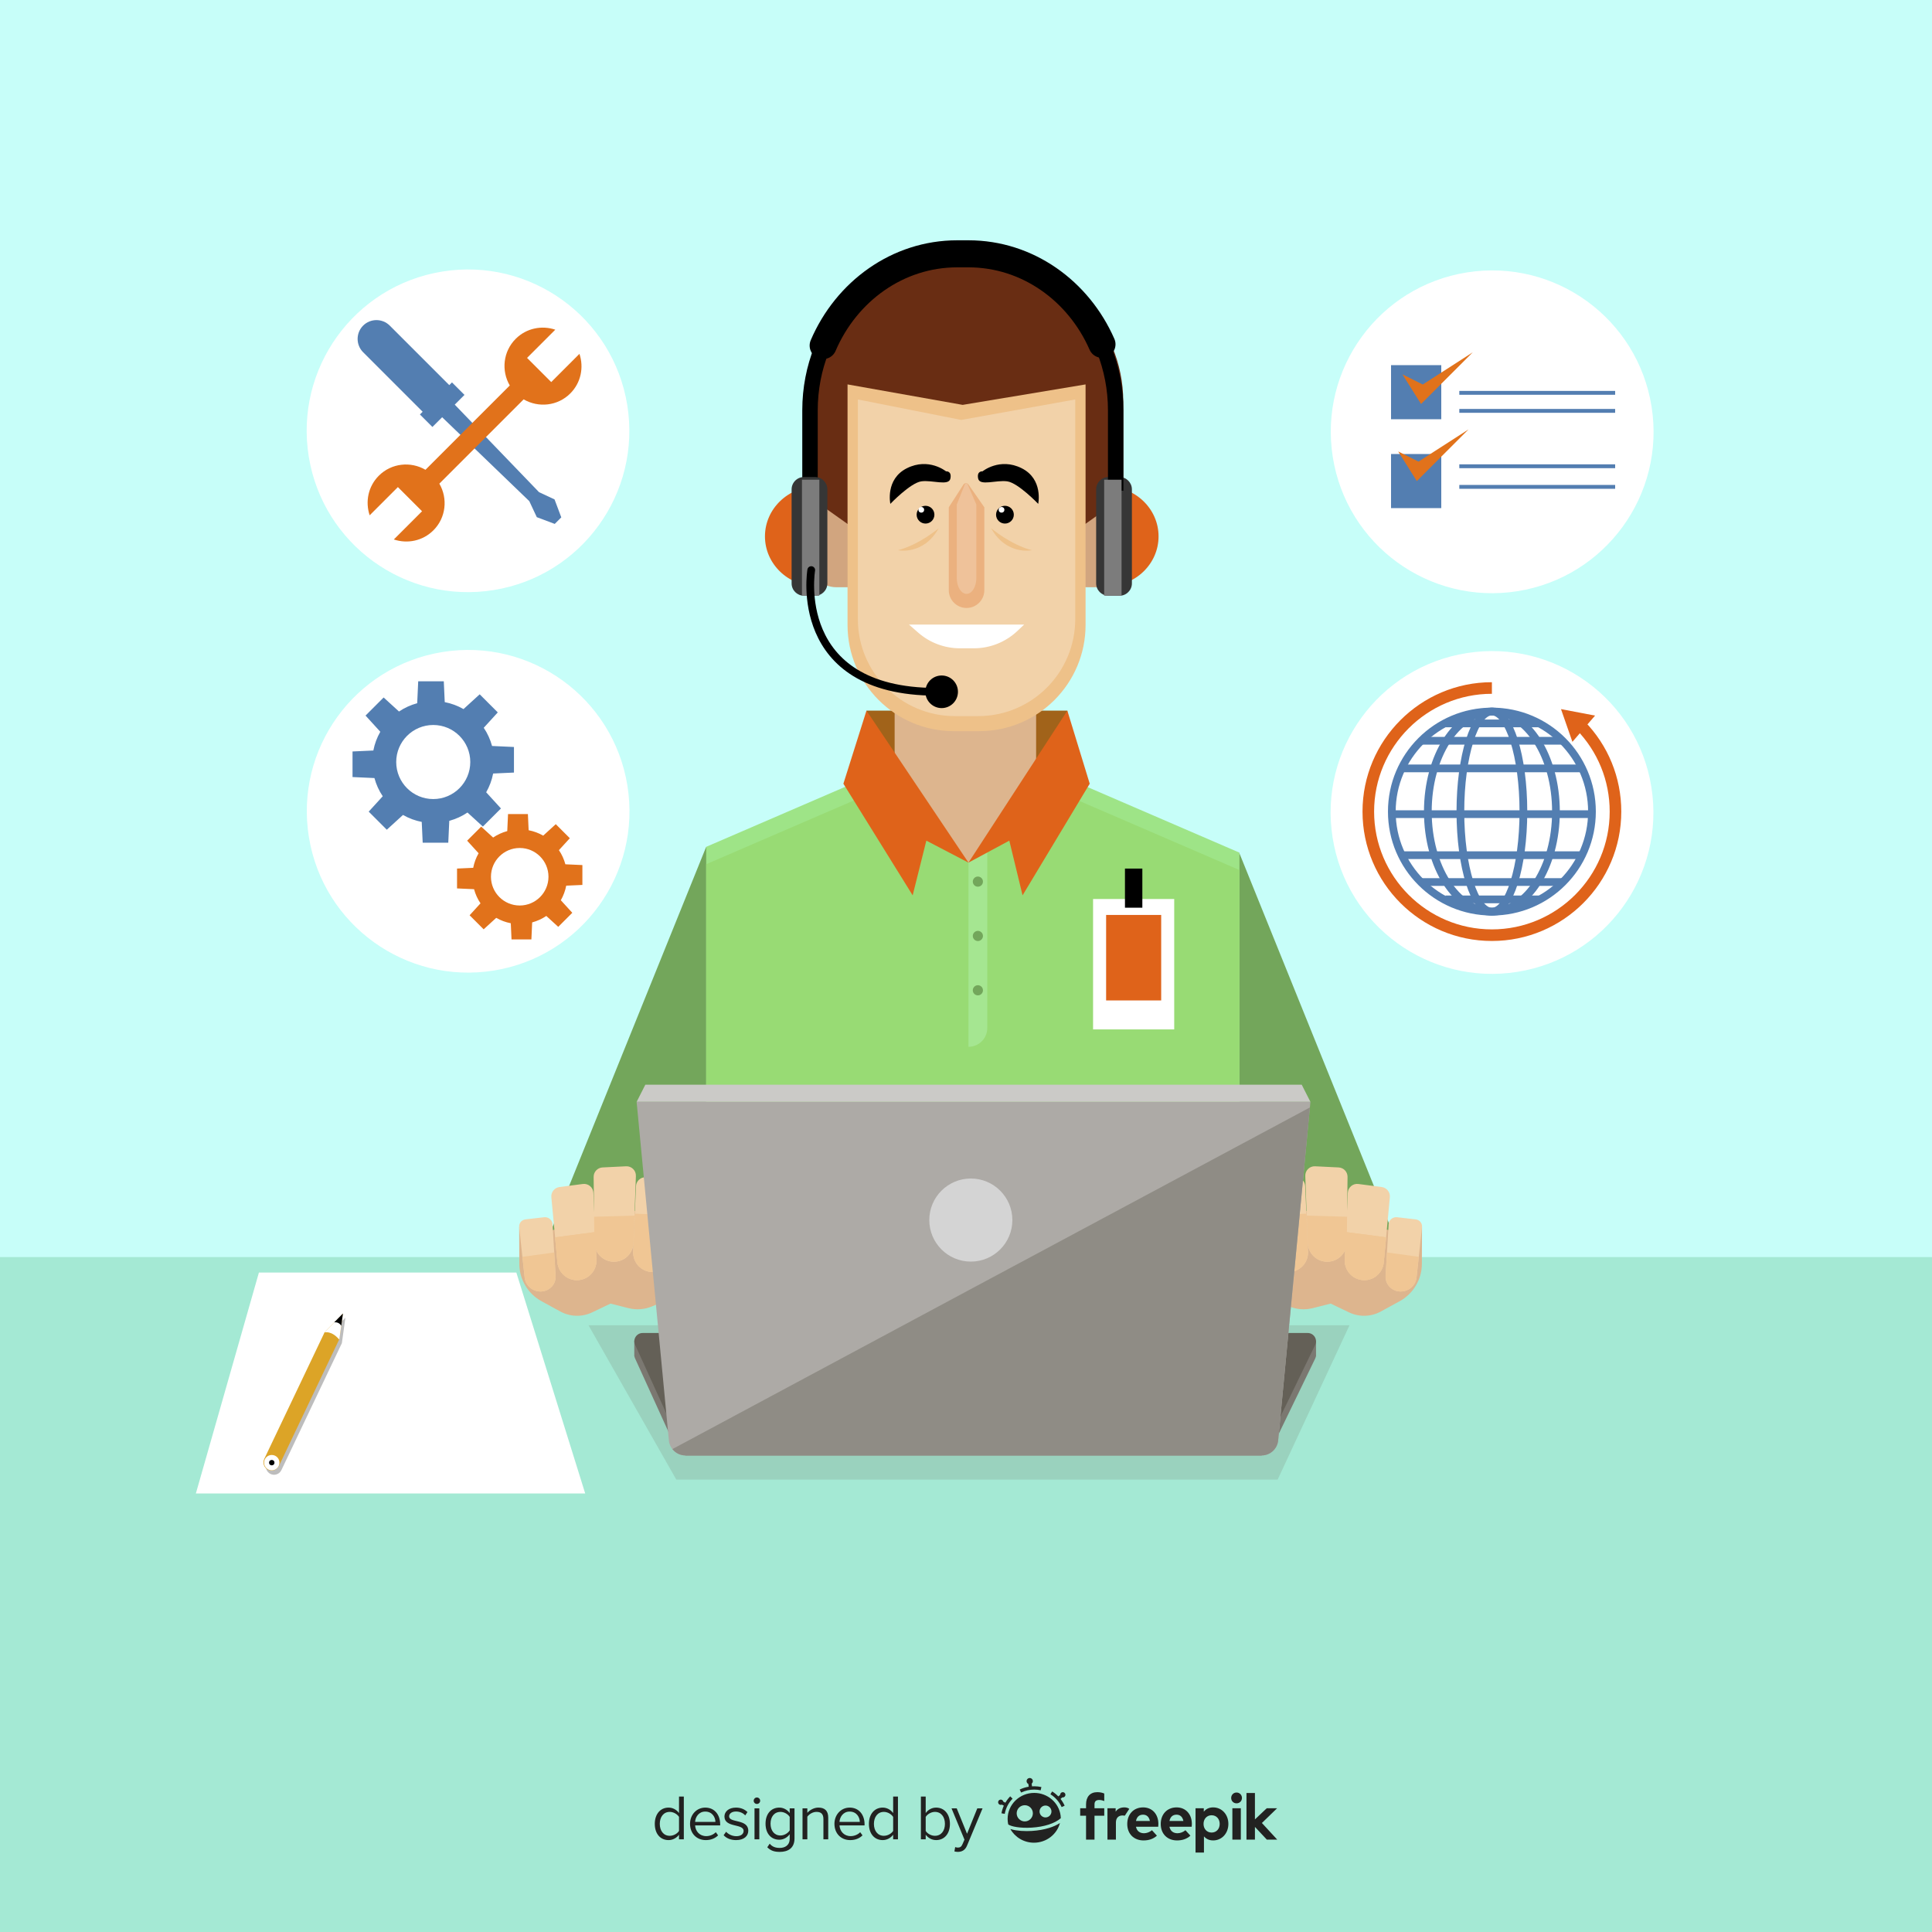 <?xml version="1.0" encoding="utf-8"?>
<!-- Generator: Adobe Illustrator 27.5.0, SVG Export Plug-In . SVG Version: 6.00 Build 0)  -->
<svg version="1.1" xmlns="http://www.w3.org/2000/svg" xmlns:xlink="http://www.w3.org/1999/xlink" x="0px" y="0px"
	 viewBox="0 0 500 500" style="enable-background:new 0 0 500 500;" xml:space="preserve">
<g id="BACKGROUND">
	<rect style="fill:#C7FEF9;" width="500.078" height="500"/>
</g>
<g id="OBJECTS">
	<rect y="325.333" style="fill:#A4E9D4;" width="500" height="174.667"/>
	<polygon style="fill:#FFFFFF;" points="50.693,386.5 151.448,386.5 133.629,329.333 67.007,329.333 	"/>
	<path style="fill:#BDBDBD;" d="M89.386,341.022L89.386,341.022l-4.707,4.77l-0.065,0.136v0.001l-15.591,32.727
		c-0.502,1.048-0.059,2.305,0.989,2.807c1.048,0.502,2.305,0.059,2.807-0.989l15.656-32.863l0-0.001l0.659-4.766L89.386,341.022
		L89.386,341.022z"/>
	<g>
		<g>
			<path style="fill:#DCA427;" d="M69.377,380.376L69.377,380.376c1.048,0.502,2.305,0.059,2.807-0.989l15.657-32.864l0.911-6.588
				l-4.707,4.77l-15.657,32.864C67.886,378.617,68.329,379.874,69.377,380.376z"/>
			<polygon style="fill:#FFFFFF;" points="87.841,346.522 87.775,346.659 83.98,344.841 84.045,344.704 88.752,339.934 			"/>
			<polygon points="88.752,339.934 88.313,343.109 86.484,342.233 			"/>
		</g>
		<path style="fill:#DCA427;" d="M83.98,344.841c0,0,1.756-0.583,3.796,1.818L84,349.358L83.98,344.841z"/>
		<path style="fill:#FFFFFF;" d="M86.484,342.233c0,0,1.171-0.254,1.829,0.876l-1.728,1.329L86.484,342.233z"/>
		<circle style="fill:#FFFFFF;" cx="70.332" cy="378.533" r="1.988"/>
		<circle cx="70.332" cy="378.533" r="0.696"/>
	</g>
	<g>
		
			<ellipse transform="matrix(0.987 -0.16 0.16 0.987 -16.256 20.764)" style="fill:#FFFFFF;" cx="121.101" cy="111.555" rx="41.754" ry="41.754"/>
		<path style="fill:#537EB1;" d="M120.208,102.199l-3.235-3.235l-0.703,0.703l-15.401-15.401c-1.9-1.9-4.992-1.9-6.892,0
			c-1.9,1.9-1.9,4.992,0,6.892l15.401,15.401l-0.703,0.703l3.235,3.235l2.518-2.518l22.566,21.728l-0.004,0.004l1.935,4.132
			l4.645,1.745l0.725-0.725l0.242-0.242l0.725-0.725l-1.745-4.645l-4.018-1.882l-21.81-22.651L120.208,102.199z"/>
		<path style="fill:#E1721B;" d="M149.961,91.574l-7.304,7.304l-6.253-6.253l7.304-7.304c-3.482-1.17-7.471-0.407-10.244,2.367
			c-3.278,3.278-3.764,8.251-1.535,12.076l-21.817,21.817c-3.825-2.229-8.797-1.745-12.075,1.533
			c-2.774,2.774-3.536,6.763-2.367,10.245l7.304-7.304l6.253,6.253l-7.304,7.304c3.482,1.169,7.471,0.407,10.244-2.367
			c3.278-3.278,3.764-8.251,1.535-12.076l21.817-21.817c3.825,2.229,8.797,1.745,12.074-1.533
			C150.367,99.045,151.13,95.056,149.961,91.574z"/>
	</g>
	<g>
		
			<ellipse transform="matrix(0.987 -0.16 0.16 0.987 -31.978 22.027)" style="fill:#FFFFFF;" cx="121.101" cy="210.039" rx="41.754" ry="41.754"/>
		<path style="fill:#537EB1;" d="M133.012,199.94v-6.621l-5.669-0.259c-0.462-1.699-1.187-3.29-2.151-4.71l3.632-3.98l-4.682-4.682
			l-4.189,3.823c-1.485-0.85-3.117-1.469-4.854-1.801l-0.246-5.389h-6.621l-0.259,5.669c-1.699,0.463-3.29,1.187-4.71,2.151
			l-3.98-3.632l-4.682,4.682l3.823,4.189c-0.851,1.485-1.469,3.117-1.801,4.854l-5.389,0.246v6.621l5.669,0.259
			c0.463,1.699,1.187,3.29,2.151,4.71l-3.632,3.98l4.682,4.682l4.189-3.823c1.485,0.851,3.117,1.469,4.854,1.801l0.246,5.389h6.621
			l0.259-5.669c1.699-0.463,3.29-1.187,4.71-2.151l3.98,3.632l4.682-4.682l-3.823-4.189c0.851-1.485,1.469-3.117,1.801-4.854
			L133.012,199.94z M112.124,206.795c-5.293,0-9.584-4.291-9.584-9.584c0-5.293,4.291-9.584,9.584-9.584
			c5.293,0,9.584,4.291,9.584,9.584C121.708,202.504,117.417,206.795,112.124,206.795z"/>
		<path style="fill:#E1721B;" d="M150.723,229.02v-5.142l-4.403-0.201c-0.359-1.32-0.921-2.555-1.671-3.658l2.821-3.09l-3.636-3.636
			l-3.253,2.969c-1.153-0.66-2.42-1.141-3.769-1.398l-0.191-4.185h-5.142l-0.201,4.403c-1.32,0.359-2.555,0.921-3.658,1.671
			l-3.09-2.821l-3.636,3.636l2.969,3.253c-0.66,1.153-1.141,2.42-1.398,3.769l-4.185,0.191v5.141l4.403,0.201
			c0.359,1.32,0.921,2.555,1.671,3.658l-2.821,3.09l3.636,3.636l3.253-2.969c1.153,0.66,2.42,1.141,3.769,1.398l0.191,4.185h5.142
			l0.201-4.403c1.32-0.359,2.555-0.921,3.657-1.671l3.091,2.821l3.636-3.636l-2.969-3.253c0.66-1.153,1.141-2.42,1.398-3.769
			L150.723,229.02z M134.502,234.343c-4.11,0-7.442-3.332-7.442-7.442c0-4.11,3.332-7.443,7.442-7.443
			c4.11,0,7.442,3.332,7.442,7.443C141.945,231.011,138.613,234.343,134.502,234.343z"/>
	</g>
	<g>
		
			<ellipse transform="matrix(0.988 -0.156 0.156 0.988 -12.697 61.768)" style="fill:#FFFFFF;" cx="386.101" cy="111.555" rx="41.754" ry="41.754"/>
		<rect x="360" y="94.5" style="fill:#537EB1;" width="13" height="14"/>
		<rect x="360" y="117.5" style="fill:#537EB1;" width="13" height="14"/>
		<polygon style="fill:#E1721B;" points="362.945,96.883 367.768,104.556 381.141,91.183 368.206,99.514 		"/>
		<polygon style="fill:#E1721B;" points="361.849,116.833 366.672,124.506 380.045,111.133 367.11,119.464 		"/>
		<line style="fill:none;stroke:#537EB1;stroke-miterlimit:10;" x1="377.667" y1="101.667" x2="418" y2="101.667"/>
		<line style="fill:none;stroke:#537EB1;stroke-miterlimit:10;" x1="377.667" y1="106.333" x2="418" y2="106.333"/>
		<line style="fill:none;stroke:#537EB1;stroke-miterlimit:10;" x1="377.667" y1="120.667" x2="418" y2="120.667"/>
		<line style="fill:none;stroke:#537EB1;stroke-miterlimit:10;" x1="377.667" y1="126" x2="418" y2="126"/>
	</g>
	<polygon style="fill:#9AD2BE;" points="152.293,342.967 175.028,382.925 330.653,382.925 349.254,342.967 	"/>
	<g>
		<g>
			<polygon style="fill:#73A65B;" points="182.759,219.161 139.258,326.79 173.759,326.79 191.009,287.039 			"/>
			<polygon style="fill:#73A65B;" points="320.705,220.678 364.206,328.306 329.705,328.306 312.454,288.555 			"/>
			<g>
				<path style="fill:#DDB58E;" d="M134.364,317.585l0.033,9.5c0.014,4.034,2.222,7.741,5.762,9.674l4.872,2.661
					c2.542,1.388,5.595,1.471,8.209,0.224l4.763-2.274l4.636,1.175c2.053,0.52,4.221,0.353,6.17-0.477l11.876-5.057l11.597-0.314
					c1.496-0.04,2.758-1.125,3.024-2.598l0,0c0.303-1.68-0.785-3.297-2.455-3.65l-10.65-2.253l-6.647-0.839l-1.093-16.583
					l-7.074-0.057l-0.821,6.149l-24.122,5.603l-1.527-1.849L134.364,317.585z"/>
				<path style="fill:#F2D2A9;" d="M173.13,304.704l-6.098-0.036c-1.304-0.008-2.38,1.017-2.437,2.32l-0.73,16.945
					c-0.125,2.905,2.219,5.317,5.126,5.275l0,0c2.587-0.038,4.728-2.021,4.963-4.597l1.575-17.261
					C175.659,305.935,174.55,304.713,173.13,304.704z"/>
				<path style="fill:#F2D2A9;" d="M162.031,301.834l-6.091,0.297c-1.302,0.064-2.321,1.146-2.306,2.45l0.198,16.959
					c0.034,2.908,2.507,5.188,5.407,4.986l0,0c2.581-0.179,4.61-2.277,4.704-4.862l0.628-17.321
					C164.624,302.924,163.45,301.764,162.031,301.834z"/>
				<path style="fill:#F2D2A9;" d="M150.834,306.414l-6.046,0.792c-1.293,0.169-2.22,1.331-2.099,2.629l1.577,16.887
					c0.27,2.895,2.92,4.967,5.795,4.53h0c2.558-0.388,4.41-2.644,4.293-5.229l-0.783-17.315
					C153.506,307.289,152.242,306.229,150.834,306.414z"/>
				<path style="fill:#F2D2A9;" d="M140.802,315.022l-4.796,0.553c-1.026,0.118-1.751,1.007-1.642,2.011l1.418,13.061
					c0.243,2.239,2.369,3.865,4.648,3.556l0,0c2.028-0.275,3.478-2,3.36-3.997l-0.791-13.384
					C142.934,315.725,141.919,314.893,140.802,315.022z"/>
				<path style="fill:#F0C694;" d="M140.43,334.203c2.028-0.275,3.478-2,3.36-3.997l-0.359-6.071l-8.234,1.128l0.585,5.384
					C136.025,332.885,138.15,334.512,140.43,334.203z"/>
				<path style="fill:#F0C694;" d="M144.265,326.721c0.27,2.895,2.92,4.967,5.795,4.53c2.558-0.388,4.41-2.644,4.293-5.229
					l-0.324-7.168l-10.371,1.365L144.265,326.721z"/>
				<path style="fill:#F0C694;" d="M164.2,314.597l-10.445,0.294l0.078,6.648c0.034,2.908,2.507,5.188,5.407,4.986
					c2.581-0.179,4.61-2.277,4.704-4.862L164.2,314.597z"/>
				<path style="fill:#F0C694;" d="M144.265,326.721c0.27,2.895,2.92,4.967,5.795,4.53c2.558-0.388,4.41-2.644,4.293-5.229
					l-0.324-7.168l-10.371,1.365L144.265,326.721z"/>
				<path style="fill:#F0C694;" d="M164.289,314.095l-0.424,9.838c-0.125,2.905,2.219,5.317,5.126,5.275
					c2.587-0.038,4.728-2.021,4.963-4.597l0.922-10.103L164.289,314.095z"/>
			</g>
			<g>
				<path style="fill:#DDB58E;" d="M368.015,317.585l-0.033,9.5c-0.014,4.034-2.222,7.741-5.762,9.674l-4.872,2.661
					c-2.542,1.388-5.595,1.471-8.209,0.224l-4.763-2.274l-4.636,1.175c-2.053,0.52-4.221,0.353-6.17-0.477l-11.875-5.057
					l-11.597-0.314c-1.496-0.04-2.758-1.125-3.024-2.598l0,0c-0.303-1.68,0.785-3.297,2.455-3.65l10.65-2.253l6.647-0.839
					l1.093-16.583l7.074-0.057l0.821,6.149l24.122,5.603l1.527-1.849L368.015,317.585z"/>
				<path style="fill:#F2D2A9;" d="M329.249,304.704l6.098-0.036c1.304-0.008,2.38,1.017,2.437,2.32l0.73,16.945
					c0.125,2.905-2.219,5.317-5.126,5.275l0,0c-2.587-0.038-4.728-2.021-4.963-4.597l-1.575-17.261
					C326.72,305.935,327.829,304.713,329.249,304.704z"/>
				<path style="fill:#F2D2A9;" d="M340.347,301.834l6.091,0.297c1.302,0.064,2.321,1.146,2.306,2.45l-0.198,16.959
					c-0.034,2.908-2.507,5.188-5.407,4.986l0,0c-2.581-0.179-4.61-2.277-4.704-4.862l-0.628-17.321
					C337.755,302.924,338.929,301.764,340.347,301.834z"/>
				<path style="fill:#F2D2A9;" d="M351.545,306.414l6.047,0.792c1.293,0.169,2.22,1.331,2.099,2.629l-1.577,16.887
					c-0.27,2.895-2.92,4.967-5.795,4.53l0,0c-2.558-0.388-4.41-2.644-4.293-5.229l0.783-17.315
					C348.872,307.289,350.137,306.229,351.545,306.414z"/>
				<path style="fill:#F2D2A9;" d="M361.577,315.022l4.796,0.553c1.026,0.118,1.751,1.007,1.642,2.011l-1.418,13.061
					c-0.243,2.239-2.369,3.865-4.648,3.556l0,0c-2.028-0.275-3.478-2-3.36-3.997l0.791-13.384
					C359.445,315.725,360.46,314.893,361.577,315.022z"/>
				<path style="fill:#F0C694;" d="M361.949,334.203c-2.028-0.275-3.478-2-3.36-3.997l0.359-6.071l8.233,1.128l-0.585,5.384
					C366.354,332.885,364.229,334.512,361.949,334.203z"/>
				<path style="fill:#F0C694;" d="M358.114,326.721c-0.271,2.895-2.92,4.967-5.795,4.53c-2.558-0.388-4.41-2.644-4.293-5.229
					l0.324-7.168l10.371,1.365L358.114,326.721z"/>
				<path style="fill:#F0C694;" d="M338.178,314.597l10.446,0.294l-0.078,6.648c-0.034,2.908-2.507,5.188-5.407,4.986
					c-2.581-0.179-4.61-2.277-4.704-4.862L338.178,314.597z"/>
				<path style="fill:#F0C694;" d="M358.114,326.721c-0.271,2.895-2.92,4.967-5.795,4.53c-2.558-0.388-4.41-2.644-4.293-5.229
					l0.324-7.168l10.371,1.365L358.114,326.721z"/>
				<path style="fill:#F0C694;" d="M338.09,314.095l0.424,9.838c0.125,2.905-2.219,5.317-5.126,5.275
					c-2.587-0.038-4.728-2.021-4.963-4.597l-0.922-10.103L338.09,314.095z"/>
			</g>
			<polygon style="fill:#9EE487;" points="268.637,198.161 252.887,194.551 252.887,194.036 251.761,194.293 250.636,194.036 
				250.636,194.551 234.886,196.661 182.759,219.161 182.759,332.415 250.636,332.415 252.887,332.415 320.764,332.415 
				320.764,220.661 			"/>
			<polygon style="fill:#98DB74;" points="268.637,202.661 252.887,199.051 252.887,198.536 251.761,198.793 250.636,198.536 
				250.636,199.051 234.886,201.161 182.759,223.661 182.759,336.915 250.636,336.915 252.887,336.915 320.764,336.915 
				320.764,225.161 			"/>
			<path style="fill:#A5E691;" d="M250.641,270.913L250.641,270.913v-47.668l4.871-4.084v46.881
				C255.512,268.732,253.331,270.913,250.641,270.913z"/>
			<path style="fill:#692D13;" d="M253.993,67.277h-7.764c-20.275,0-36.711,16.436-36.711,36.71v34.147h81.185v-34.147
				C290.704,83.713,274.268,67.277,253.993,67.277z"/>
			<path style="fill:#D1A57F;" d="M224.057,151.977h-7.608c-3.84,0-6.954-3.113-6.954-6.954v-16.422l14.562,10.346V151.977z"/>
			<path style="fill:#D1A57F;" d="M276.172,151.977h7.608c3.84,0,6.954-3.113,6.954-6.954v-16.422l-14.562,10.346V151.977z"/>
			<g>
				<rect x="224.244" y="183.91" style="fill:#A1631A;" width="51.978" height="21.001"/>
				<polygon style="fill:#DDB58E;" points="268.146,199.661 250.641,223.246 231.531,199.661 231.531,169.285 268.146,169.285 				
					"/>
				<polygon style="fill:#DF631A;" points="250.641,223.246 224.244,183.91 218.268,202.825 236.198,231.713 239.737,217.556 				
					"/>
				<polygon style="fill:#DF631A;" points="282.02,202.825 276.227,183.91 250.641,223.246 261.21,217.556 264.64,231.713 				"/>
			</g>
			<path style="fill:#EEC189;" d="M253.449,189.221h-6.61c-15.186,0-27.496-12.31-27.496-27.496V99.486l29.793,5.296l31.809-5.296
				v62.239C280.945,176.911,268.634,189.221,253.449,189.221z"/>
			<path style="fill:#F2D2A9;" d="M253.162,185.327h-6.036c-13.868,0-25.109-11.242-25.109-25.109v-56.837l26.745,5.297l29.51-5.297
				v56.837C278.271,174.085,267.029,185.327,253.162,185.327z"/>
			<circle cx="239.523" cy="133.2" r="2.299"/>
			<circle cx="260.077" cy="133.2" r="2.299"/>
			<path style="fill:#EBB17F;" d="M250.144,157.342L250.144,157.342c-2.54,0-4.598-2.059-4.598-4.598v-21.459l3.789-5.883
				c0.301-0.467,0.98-0.479,1.297-0.023l4.111,5.907v21.459C254.742,155.283,252.683,157.342,250.144,157.342z"/>
			<path style="fill:#EFC29A;" d="M250.144,153.693L250.144,153.693c-1.398,0-2.531-1.826-2.531-4.079v-19.035l2.085-5.219
				c0.166-0.414,0.539-0.425,0.714-0.021l2.263,5.239v19.035C252.675,151.867,251.542,153.693,250.144,153.693z"/>
			<path d="M244.829,121.983c0,0-4.451-3.643-10.117-0.812c-5.667,2.832-4.292,9.226-4.292,9.226s5.181-5.422,8.014-5.826
				c2.833-0.404,7.122,1.297,7.528-0.727C246.367,121.822,244.829,121.983,244.829,121.983z"/>
			<path d="M254.278,121.983c0,0,4.451-3.643,10.117-0.812c5.667,2.832,4.292,9.226,4.292,9.226s-5.181-5.422-8.014-5.826
				s-7.122,1.297-7.528-0.727C252.74,121.822,254.278,121.983,254.278,121.983z"/>
			<path style="fill:#DF631A;" d="M286.039,125.915c0.122-0.003,0.24-0.018,0.363-0.018c7.417,0,13.431,5.783,13.431,12.918
				c0,7.134-6.013,12.918-13.431,12.918c-0.123,0-0.241-0.015-0.363-0.018V125.915z"/>
			<path style="fill:#363636;" d="M286.883,154.176h2.852c1.768,0,3.201-1.433,3.201-3.201v-24.322c0-1.768-1.433-3.201-3.201-3.201
				h-2.852c-1.768,0-3.201,1.433-3.201,3.201v24.322C283.682,152.744,285.115,154.176,286.883,154.176z"/>
			<path style="fill:none;stroke:#000000;stroke-width:4;stroke-miterlimit:10;" d="M288.738,127.002v-20.813
				c0-22.368-17.058-40.501-38.1-40.501h-2.232h-0.678c-21.042,0-38.1,18.133-38.1,40.501v20.813"/>
			<path style="fill:none;stroke:#000000;stroke-width:7;stroke-linecap:round;stroke-miterlimit:10;" d="M285.191,89.102
				c-6.062-13.829-19.254-23.414-34.553-23.414h-2.232h-0.678c-15.418,0-28.696,9.735-34.693,23.738"/>
			<g>
				<rect x="285.759" y="124.152" style="fill:#7C7C7C;" width="4.5" height="30.025"/>
			</g>
			<rect x="282.887" y="232.662" style="fill:#FFFFFF;" width="21.001" height="33.751"/>
			<rect x="286.263" y="236.787" style="fill:#DF631A;" width="14.25" height="22.126"/>
			<rect x="291.138" y="224.787" width="4.5" height="10.125"/>
			<path style="fill:#FFFFFF;" d="M235.232,161.634h29.823l-1.771,1.672c-3.042,2.873-7.067,4.473-11.251,4.473h-3.612
				c-3.959,0-7.784-1.433-10.768-4.035L235.232,161.634z"/>
			<path style="fill:#73A65B;" d="M254.387,228.162c0-0.725-0.588-1.313-1.313-1.313c-0.725,0-1.313,0.588-1.313,1.313
				s0.588,1.313,1.313,1.313C253.799,229.474,254.387,228.887,254.387,228.162z"/>
			<path style="fill:#73A65B;" d="M254.387,242.225c0-0.725-0.588-1.313-1.313-1.313c-0.725,0-1.313,0.588-1.313,1.313
				s0.588,1.313,1.313,1.313C253.799,243.537,254.387,242.95,254.387,242.225z"/>
			<path style="fill:#73A65B;" d="M254.387,256.288c0-0.725-0.588-1.313-1.313-1.313c-0.725,0-1.313,0.588-1.313,1.313
				c0,0.725,0.588,1.313,1.313,1.313C253.799,257.6,254.387,257.013,254.387,256.288z"/>
			<path style="fill:#DF631A;" d="M211.766,125.915c-0.122-0.003-0.24-0.018-0.363-0.018c-7.418,0-13.431,5.783-13.431,12.918
				c0,7.134,6.013,12.918,13.431,12.918c0.123,0,0.241-0.015,0.363-0.018V125.915z"/>
			<path style="fill:#363636;" d="M210.922,154.176h-2.852c-1.768,0-3.201-1.433-3.201-3.201v-24.322
				c0-1.768,1.433-3.201,3.201-3.201h2.852c1.768,0,3.201,1.433,3.201,3.201v24.322
				C214.122,152.744,212.689,154.176,210.922,154.176z"/>
			<g>
				<rect x="207.545" y="124.152" style="fill:#7C7C7C;" width="4.5" height="30.025"/>
			</g>
			<path d="M247.918,179.035c0-2.33-1.889-4.219-4.219-4.219c-2.33,0-4.219,1.889-4.219,4.219c0,2.33,1.889,4.219,4.219,4.219
				C246.029,183.254,247.918,181.365,247.918,179.035z"/>
			<path style="fill:none;stroke:#000000;stroke-width:2;stroke-linecap:round;stroke-miterlimit:10;" d="M209.948,147.534
				c0,0-5.344,31.501,32.345,31.501"/>
			<path style="fill:#EEC189;" d="M242.942,136.695c0,0-5.019,4.276-10.566,5.701C232.376,142.396,238.98,143.822,242.942,136.695z"
				/>
			<path style="fill:#EEC189;" d="M256.494,136.695c0,0,5.019,4.276,10.566,5.701C267.06,142.396,260.456,143.822,256.494,136.695z"
				/>
			<circle style="fill:#FFFFFF;" cx="238.428" cy="131.938" r="0.735"/>
			<circle style="fill:#FFFFFF;" cx="259.197" cy="131.938" r="0.735"/>
		</g>
		<g>
			<g>
				<path style="fill:#7B7871;" d="M164.357,351.556l10.313,22.673h154.734l10.961-22.626c0.09-0.185,0.148-0.374,0.181-0.563h0.039
					v-4.124l-2.306,1.02v0.585H166.46v-0.585l-2.306-1.02v4.124h0.045C164.23,351.213,164.28,351.386,164.357,351.556z"/>
				<path style="fill:#646057;" d="M326.507,376.667l13.859-28.607c0.69-1.425-0.348-3.081-1.931-3.081H166.311
					c-1.561,0-2.6,1.614-1.953,3.034l13.034,28.654H326.507z"/>
			</g>
			<polygon style="fill:#CBCAC7;" points="339.139,285.164 164.759,285.164 167.009,280.725 336.889,280.725 			"/>
			<path style="fill:#ADAAA6;" d="M326.507,376.667H177.391c-2.219,0-4.074-1.687-4.285-3.896l-8.348-87.607h174.381l-8.348,87.607
				C330.581,374.98,328.726,376.667,326.507,376.667z"/>
			<path style="fill:#8F8C85;" d="M174.015,375.024c0.792,1.003,2.013,1.643,3.376,1.643h149.116c2.219,0,4.074-1.687,4.285-3.896
				l8.21-86.164C301.029,306.942,201.885,360.04,174.015,375.024z"/>
			<circle style="fill:#D4D4D4;" cx="251.25" cy="315.75" r="10.75"/>
		</g>
	</g>
	<g>
		
			<ellipse transform="matrix(0.988 -0.156 0.156 0.988 -28.102 62.981)" style="fill:#FFFFFF;" cx="386.101" cy="210.039" rx="41.754" ry="41.754"/>
		<g>
			<g>
				<path style="fill:#DF631A;" d="M386.102,243.524c-18.464,0-33.485-15.021-33.485-33.485c0-18.463,15.022-33.485,33.485-33.485v3
					c-16.81,0-30.485,13.675-30.485,30.485c0,16.81,13.676,30.485,30.485,30.485c16.81,0,30.484-13.676,30.484-30.485
					c0-8.027-3.094-15.605-8.712-21.337l2.143-2.1c6.171,6.296,9.569,14.619,9.569,23.437
					C419.586,228.503,404.564,243.524,386.102,243.524z"/>
			</g>
			<g>
				<g>
					<polygon style="fill:#DF631A;" points="412.8,185.195 403.985,183.517 406.937,191.991 					"/>
				</g>
			</g>
		</g>
		<g>
			<circle style="fill:none;stroke:#537EB1;stroke-width:2;stroke-miterlimit:10;" cx="386.101" cy="210.039" r="25.899"/>
			
				<ellipse style="fill:none;stroke:#537EB1;stroke-width:2;stroke-miterlimit:10;" cx="386.101" cy="210.039" rx="16.579" ry="25.899"/>
			
				<ellipse style="fill:none;stroke:#537EB1;stroke-width:2;stroke-miterlimit:10;" cx="386.101" cy="210.039" rx="8.153" ry="25.899"/>
			
				<line style="fill:none;stroke:#537EB1;stroke-width:2;stroke-miterlimit:10;" x1="374.081" y1="187.217" x2="398.385" y2="187.217"/>
			
				<line style="fill:none;stroke:#537EB1;stroke-width:2;stroke-miterlimit:10;" x1="374.081" y1="232.76" x2="398.385" y2="232.76"/>
			
				<line style="fill:none;stroke:#537EB1;stroke-width:2;stroke-miterlimit:10;" x1="367.954" y1="191.71" x2="404.512" y2="191.71"/>
			
				<line style="fill:none;stroke:#537EB1;stroke-width:2;stroke-miterlimit:10;" x1="367.954" y1="228.267" x2="404.512" y2="228.267"/>
			
				<line style="fill:none;stroke:#537EB1;stroke-width:2;stroke-miterlimit:10;" x1="363.257" y1="198.858" x2="409.209" y2="198.858"/>
			
				<line style="fill:none;stroke:#537EB1;stroke-width:2;stroke-miterlimit:10;" x1="363.257" y1="221.323" x2="409.209" y2="221.323"/>
			
				<line style="fill:none;stroke:#537EB1;stroke-width:2;stroke-miterlimit:10;" x1="360.602" y1="210.703" x2="411.864" y2="210.703"/>
		</g>
	</g>
</g>
<g id="DESIGNED_BY_FREEPIK">
	<g>
		<g id="XMLID_319_">
			<g id="XMLID_338_">
				<path id="XMLID_346_" style="fill:#222221;" d="M261.442,464.892c-0.49,0.502-0.91,1.054-1.255,1.646l-0.527-0.273
					c-0.076-0.337-0.396-0.569-0.746-0.528c-0.375,0.044-0.643,0.384-0.599,0.759c0.044,0.375,0.384,0.643,0.758,0.599
					c0.074-0.009,0.144-0.029,0.208-0.059l0.511,0.265c-0.284,0.627-0.49,1.289-0.611,1.975l0.845,0.149
					c0.26-1.479,0.962-2.839,2.029-3.932L261.442,464.892z"/>
				<path id="XMLID_345_" style="fill:#222221;" d="M267.656,462.285c-0.194,0-0.386,0.007-0.577,0.019l-0.083-0.709
					c0.212-0.169,0.335-0.44,0.301-0.73c-0.052-0.445-0.456-0.763-0.901-0.711c-0.445,0.052-0.763,0.455-0.711,0.901
					c0.034,0.288,0.214,0.522,0.458,0.638l0.083,0.707c-0.808,0.132-1.589,0.376-2.332,0.732l0.37,0.774
					c1.058-0.506,2.199-0.762,3.392-0.762c0.562,0,1.124,0.06,1.67,0.178l0.182-0.839
					C268.903,462.352,268.279,462.285,267.656,462.285z"/>
				<path id="XMLID_344_" style="fill:#222221;" d="M275.133,465.17c0.375-0.046,0.641-0.387,0.595-0.761
					c-0.046-0.375-0.387-0.641-0.761-0.595c-0.35,0.043-0.606,0.344-0.6,0.689l-0.471,0.411c-0.473-0.487-1.007-0.92-1.594-1.29
					l-0.458,0.726c1.284,0.809,2.288,1.955,2.903,3.313l0.782-0.354c-0.284-0.627-0.643-1.214-1.067-1.75l0.455-0.397
					C274.986,465.175,275.059,465.179,275.133,465.17z"/>
				<path id="XMLID_343_" style="fill:#222221;" d="M267.036,473.845c-0.437,0.026-0.878,0.039-1.31,0.039
					c-0.997,0-1.962-0.069-2.807-0.203c-0.442-0.07-0.958-0.176-1.438-0.331c1.185,2.107,3.476,3.539,6.102,3.539
					c3.233,0,5.959-2.17,6.737-5.1c-0.772,0.509-1.705,0.935-2.784,1.271C270.201,473.478,268.643,473.749,267.036,473.845z"/>
				<path id="XMLID_339_" style="fill:#222221;" d="M267.656,464.002c-3.796,0-6.884,3.019-6.884,6.73
					c0,0.482,0.052,0.962,0.155,1.428c0.763,0.547,3.064,1.008,6.055,0.828c3.261-0.196,5.998-1.084,7.556-2.444
					c-0.006-0.221-0.023-0.442-0.051-0.659C274.056,466.531,271.12,464.002,267.656,464.002z M265.211,471.38
					c-1.155,0-2.095-0.94-2.095-2.095c0-1.155,0.94-2.095,2.095-2.095c1.155,0,2.095,0.94,2.095,2.095
					C267.306,470.44,266.366,471.38,265.211,471.38z M270.576,470.351c-0.849,0-1.54-0.691-1.54-1.54
					c0-0.849,0.691-1.541,1.54-1.541c0.849,0,1.541,0.691,1.541,1.541C272.116,469.66,271.425,470.351,270.576,470.351z"/>
			</g>
			<path id="XMLID_336_" style="fill:#222221;" d="M285.779,466.116c-0.334-0.131-0.912-0.35-1.565-0.269
				c-0.624,0.078-0.956,0.386-0.956,1.14v0.981h2.523v1.945h-2.523v6.177h-2.188v-6.177h-1.517v-1.945h1.517v-1.006
				c0-1.902,1.014-3.151,2.908-3.151c0.728,0,1.31,0.138,1.8,0.349L285.779,466.116z"/>
			<path id="XMLID_334_" style="fill:#222221;" d="M291.104,469.89c-0.2-0.034-0.405-0.052-0.596-0.052
				c-1.014,0-1.71,0.62-1.71,1.827v4.425h-2.188v-8.122h2.12v0.888c0.511-0.763,1.291-1.106,2.288-1.106
				c0.469,0,0.96,0.144,1.239,0.381L291.104,469.89z"/>
			<path id="XMLID_331_" style="fill:#222221;" d="M299.786,472.017c0,0.251-0.017,0.553-0.042,0.738h-5.758
				c0.235,1.173,1.056,1.685,2.087,1.685c0.704,0,1.467-0.285,2.053-0.779l1.282,1.408c-0.922,0.846-2.095,1.232-3.461,1.232
				c-2.489,0-4.216-1.693-4.216-4.249c0-2.556,1.676-4.3,4.107-4.3C298.177,467.75,299.778,469.485,299.786,472.017z
				 M293.995,471.262h3.595c-0.201-1.039-0.83-1.626-1.768-1.626C294.791,469.636,294.187,470.257,293.995,471.262z"/>
			<path id="XMLID_328_" style="fill:#222221;" d="M308.453,472.017c0,0.251-0.017,0.553-0.042,0.738h-5.758
				c0.235,1.173,1.056,1.685,2.087,1.685c0.704,0,1.467-0.285,2.053-0.779l1.282,1.408c-0.922,0.846-2.095,1.232-3.461,1.232
				c-2.489,0-4.216-1.693-4.216-4.249c0-2.556,1.676-4.3,4.107-4.3C306.843,467.75,308.444,469.485,308.453,472.017z
				 M302.661,471.262h3.596c-0.201-1.039-0.83-1.626-1.769-1.626C303.457,469.636,302.854,470.257,302.661,471.262z"/>
			<path id="XMLID_325_" style="fill:#222221;" d="M317.903,472.025c0,2.439-1.693,4.275-3.931,4.275
				c-1.09,0-1.861-0.428-2.389-1.056v4.199h-2.179v-11.474h2.137v0.897c0.528-0.662,1.308-1.115,2.422-1.115
				C316.21,467.75,317.903,469.586,317.903,472.025z M311.475,472.025c0,1.282,0.846,2.238,2.087,2.238
				c1.291,0,2.095-0.997,2.095-2.238c0-1.24-0.805-2.238-2.095-2.238C312.321,469.787,311.475,470.742,311.475,472.025z"/>
			<path id="XMLID_322_" style="fill:#222221;" d="M321.418,465.311c0,0.788-0.612,1.391-1.4,1.391
				c-0.788,0-1.391-0.603-1.391-1.391c0-0.788,0.604-1.408,1.391-1.408C320.806,463.903,321.418,464.524,321.418,465.311z
				 M321.124,476.09h-2.188v-8.122h2.188V476.09z"/>
			<path id="XMLID_320_" style="fill:#222221;" d="M324.775,470.86l3.059-2.892h2.682l-3.939,3.822l3.964,4.3h-2.69l-3.076-3.285
				v3.285h-2.188v-12.069h2.188V470.86z"/>
		</g>
		<g>
			<path style="fill:#222221;" d="M175.729,476.016v-1.194c-0.597,0.813-1.576,1.393-2.704,1.393c-2.09,0-3.566-1.592-3.566-4.196
				c0-2.555,1.46-4.213,3.566-4.213c1.078,0,2.057,0.531,2.704,1.41v-4.263h1.244v11.064H175.729z M175.729,473.843v-3.633
				c-0.448-0.697-1.41-1.294-2.405-1.294c-1.609,0-2.571,1.327-2.571,3.102c0,1.775,0.962,3.085,2.571,3.085
				C174.319,475.104,175.281,474.54,175.729,473.843z"/>
			<path style="fill:#222221;" d="M178.582,472.002c0-2.322,1.659-4.197,3.948-4.197c2.422,0,3.848,1.891,3.848,4.296v0.316h-6.486
				c0.1,1.509,1.161,2.77,2.886,2.77c0.912,0,1.841-0.365,2.471-1.012l0.597,0.813c-0.796,0.796-1.874,1.227-3.185,1.227
				C180.29,476.215,178.582,474.507,178.582,472.002z M182.513,468.834c-1.709,0-2.555,1.443-2.621,2.67h5.258
				C185.134,470.31,184.337,468.834,182.513,468.834z"/>
			<path style="fill:#222221;" d="M187.273,474.955l0.647-0.895c0.531,0.614,1.543,1.145,2.637,1.145
				c1.228,0,1.891-0.581,1.891-1.377c0-1.94-4.96-0.746-4.96-3.716c0-1.244,1.078-2.306,2.985-2.306c1.36,0,2.323,0.514,2.969,1.161
				l-0.581,0.863c-0.481-0.581-1.36-1.012-2.389-1.012c-1.095,0-1.775,0.547-1.775,1.261c0,1.758,4.96,0.597,4.96,3.716
				c0,1.344-1.078,2.422-3.151,2.422C189.197,476.215,188.086,475.817,187.273,474.955z"/>
			<path style="fill:#222221;" d="M195.053,466.031c0-0.464,0.382-0.846,0.829-0.846c0.465,0,0.846,0.381,0.846,0.846
				c0,0.465-0.381,0.829-0.846,0.829C195.434,466.86,195.053,466.495,195.053,466.031z M195.268,476.016v-8.012h1.244v8.012H195.268
				z"/>
			<path style="fill:#222221;" d="M198.569,478.073l0.63-0.929c0.663,0.796,1.46,1.095,2.604,1.095c1.327,0,2.571-0.647,2.571-2.405
				v-1.145c-0.58,0.813-1.559,1.427-2.687,1.427c-2.09,0-3.566-1.559-3.566-4.147c0-2.571,1.46-4.163,3.566-4.163
				c1.078,0,2.04,0.531,2.687,1.41v-1.211h1.244v7.78c0,2.654-1.858,3.483-3.815,3.483
				C200.443,479.267,199.514,479.002,198.569,478.073z M204.374,473.711v-3.5c-0.432-0.697-1.393-1.294-2.389-1.294
				c-1.609,0-2.571,1.277-2.571,3.052c0,1.758,0.962,3.052,2.571,3.052C202.981,475.021,203.943,474.408,204.374,473.711z"/>
			<path style="fill:#222221;" d="M213.099,476.016v-5.242c0-1.41-0.713-1.858-1.791-1.858c-0.979,0-1.908,0.597-2.372,1.244v5.855
				h-1.244v-8.012h1.244v1.161c0.564-0.663,1.658-1.36,2.853-1.36c1.676,0,2.555,0.846,2.555,2.588v5.623H213.099z"/>
			<path style="fill:#222221;" d="M215.952,472.002c0-2.322,1.659-4.197,3.948-4.197c2.422,0,3.848,1.891,3.848,4.296v0.316h-6.486
				c0.099,1.509,1.161,2.77,2.886,2.77c0.912,0,1.841-0.365,2.472-1.012l0.597,0.813c-0.796,0.796-1.874,1.227-3.185,1.227
				C217.66,476.215,215.952,474.507,215.952,472.002z M219.883,468.834c-1.708,0-2.555,1.443-2.621,2.67h5.258
				C222.503,470.31,221.707,468.834,219.883,468.834z"/>
			<path style="fill:#222221;" d="M231.146,476.016v-1.194c-0.597,0.813-1.576,1.393-2.704,1.393c-2.09,0-3.566-1.592-3.566-4.196
				c0-2.555,1.46-4.213,3.566-4.213c1.078,0,2.057,0.531,2.704,1.41v-4.263h1.244v11.064H231.146z M231.146,473.843v-3.633
				c-0.448-0.697-1.41-1.294-2.405-1.294c-1.609,0-2.571,1.327-2.571,3.102c0,1.775,0.962,3.085,2.571,3.085
				C229.736,475.104,230.697,474.54,231.146,473.843z"/>
			<path style="fill:#222221;" d="M238.327,476.016v-11.064h1.244v4.263c0.647-0.879,1.609-1.41,2.704-1.41
				c2.09,0,3.566,1.659,3.566,4.213c0,2.604-1.476,4.196-3.566,4.196c-1.128,0-2.107-0.581-2.704-1.393v1.194H238.327z
				 M241.96,475.104c1.626,0,2.588-1.31,2.588-3.085c0-1.775-0.962-3.102-2.588-3.102c-0.979,0-1.957,0.597-2.388,1.294v3.633
				C240.003,474.54,240.981,475.104,241.96,475.104z"/>
			<path style="fill:#222221;" d="M247.201,478.023c0.182,0.083,0.481,0.133,0.68,0.133c0.547,0,0.912-0.182,1.194-0.846
				l0.531-1.211l-3.351-8.095h1.344l2.671,6.569l2.654-6.569h1.36l-4.014,9.637c-0.481,1.161-1.294,1.609-2.356,1.625
				c-0.265,0-0.68-0.05-0.912-0.116L247.201,478.023z"/>
		</g>
	</g>
</g>
</svg>
